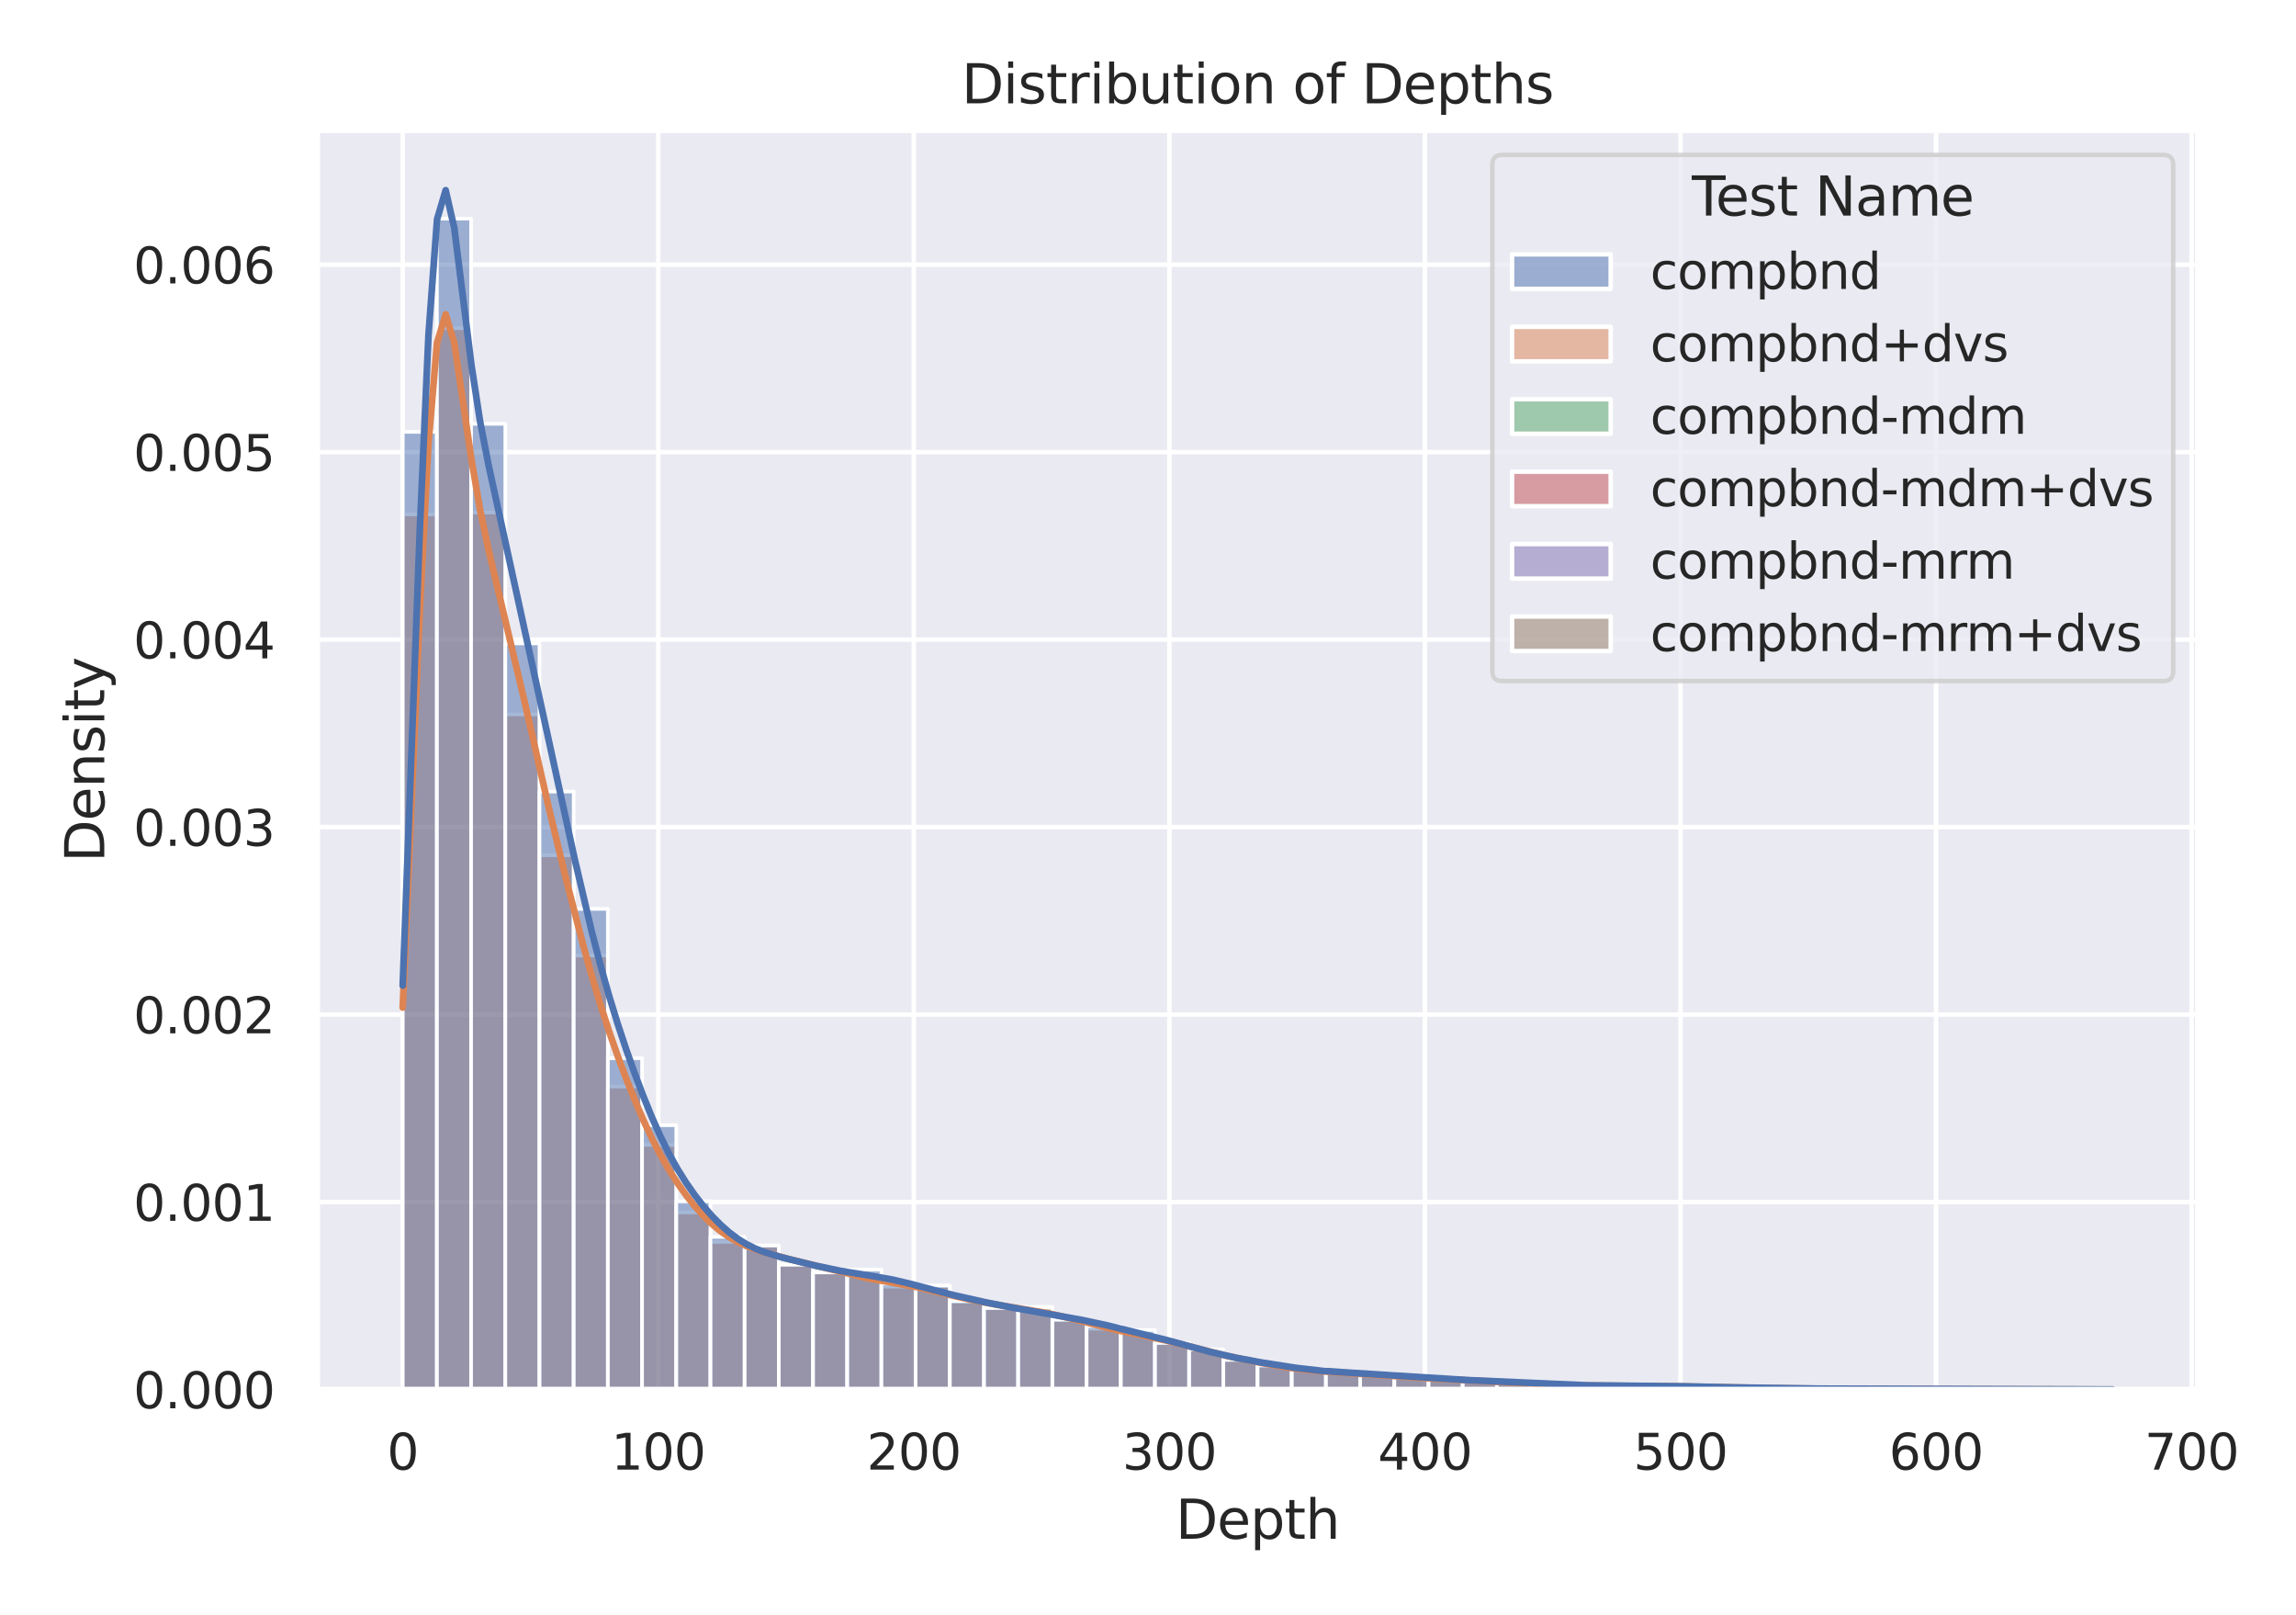 <?xml version="1.0" encoding="utf-8" standalone="no"?>
<!DOCTYPE svg PUBLIC "-//W3C//DTD SVG 1.1//EN"
  "http://www.w3.org/Graphics/SVG/1.1/DTD/svg11.dtd">
<svg xmlns:xlink="http://www.w3.org/1999/xlink" width="512.01pt" height="360pt" viewBox="0 0 512.01 360" xmlns="http://www.w3.org/2000/svg" version="1.1">
 <defs>
  <style type="text/css">*{stroke-linejoin: round; stroke-linecap: butt}</style>
 </defs>
 <g id="figure_1">
  <g id="patch_1">
   <path d="M 0 360 
L 512.01 360 
L 512.01 0 
L 0 0 
z
" style="fill: #ffffff"/>
  </g>
  <g id="axes_1">
   <g id="patch_2">
    <path d="M 70.74 309.78 
L 490.127 309.78 
L 490.127 29.04 
L 70.74 29.04 
z
" style="fill: #eaeaf2"/>
   </g>
   <g id="matplotlib.axis_1">
    <g id="xtick_1">
     <g id="line2d_1">
      <path d="M 89.803 309.78 
L 89.803 29.04 
" clip-path="url(#p37e3122d59)" style="fill: none; stroke: #ffffff; stroke-linecap: round"/>
     </g>
     <g id="text_1">
      <!-- 0 -->
      <g style="fill: #262626" transform="translate(86.304 327.638) scale(0.11 -0.11)">
       <defs>
        <path id="DejaVuSans-30" d="M 2034 4250 
Q 1547 4250 1301 3770 
Q 1056 3291 1056 2328 
Q 1056 1369 1301 889 
Q 1547 409 2034 409 
Q 2525 409 2770 889 
Q 3016 1369 3016 2328 
Q 3016 3291 2770 3770 
Q 2525 4250 2034 4250 
z
M 2034 4750 
Q 2819 4750 3233 4129 
Q 3647 3509 3647 2328 
Q 3647 1150 3233 529 
Q 2819 -91 2034 -91 
Q 1250 -91 836 529 
Q 422 1150 422 2328 
Q 422 3509 836 4129 
Q 1250 4750 2034 4750 
z
" transform="scale(0.016)"/>
       </defs>
       <use xlink:href="#DejaVuSans-30"/>
      </g>
     </g>
    </g>
    <g id="xtick_2">
     <g id="line2d_2">
      <path d="M 146.793 309.78 
L 146.793 29.04 
" clip-path="url(#p37e3122d59)" style="fill: none; stroke: #ffffff; stroke-linecap: round"/>
     </g>
     <g id="text_2">
      <!-- 100 -->
      <g style="fill: #262626" transform="translate(136.295 327.638) scale(0.11 -0.11)">
       <defs>
        <path id="DejaVuSans-31" d="M 794 531 
L 1825 531 
L 1825 4091 
L 703 3866 
L 703 4441 
L 1819 4666 
L 2450 4666 
L 2450 531 
L 3481 531 
L 3481 0 
L 794 0 
L 794 531 
z
" transform="scale(0.016)"/>
       </defs>
       <use xlink:href="#DejaVuSans-31"/>
       <use xlink:href="#DejaVuSans-30" x="63.623"/>
       <use xlink:href="#DejaVuSans-30" x="127.246"/>
      </g>
     </g>
    </g>
    <g id="xtick_3">
     <g id="line2d_3">
      <path d="M 203.782 309.78 
L 203.782 29.04 
" clip-path="url(#p37e3122d59)" style="fill: none; stroke: #ffffff; stroke-linecap: round"/>
     </g>
     <g id="text_3">
      <!-- 200 -->
      <g style="fill: #262626" transform="translate(193.284 327.638) scale(0.11 -0.11)">
       <defs>
        <path id="DejaVuSans-32" d="M 1228 531 
L 3431 531 
L 3431 0 
L 469 0 
L 469 531 
Q 828 903 1448 1529 
Q 2069 2156 2228 2338 
Q 2531 2678 2651 2914 
Q 2772 3150 2772 3378 
Q 2772 3750 2511 3984 
Q 2250 4219 1831 4219 
Q 1534 4219 1204 4116 
Q 875 4013 500 3803 
L 500 4441 
Q 881 4594 1212 4672 
Q 1544 4750 1819 4750 
Q 2544 4750 2975 4387 
Q 3406 4025 3406 3419 
Q 3406 3131 3298 2873 
Q 3191 2616 2906 2266 
Q 2828 2175 2409 1742 
Q 1991 1309 1228 531 
z
" transform="scale(0.016)"/>
       </defs>
       <use xlink:href="#DejaVuSans-32"/>
       <use xlink:href="#DejaVuSans-30" x="63.623"/>
       <use xlink:href="#DejaVuSans-30" x="127.246"/>
      </g>
     </g>
    </g>
    <g id="xtick_4">
     <g id="line2d_4">
      <path d="M 260.772 309.78 
L 260.772 29.04 
" clip-path="url(#p37e3122d59)" style="fill: none; stroke: #ffffff; stroke-linecap: round"/>
     </g>
     <g id="text_4">
      <!-- 300 -->
      <g style="fill: #262626" transform="translate(250.274 327.638) scale(0.11 -0.11)">
       <defs>
        <path id="DejaVuSans-33" d="M 2597 2516 
Q 3050 2419 3304 2112 
Q 3559 1806 3559 1356 
Q 3559 666 3084 287 
Q 2609 -91 1734 -91 
Q 1441 -91 1130 -33 
Q 819 25 488 141 
L 488 750 
Q 750 597 1062 519 
Q 1375 441 1716 441 
Q 2309 441 2620 675 
Q 2931 909 2931 1356 
Q 2931 1769 2642 2001 
Q 2353 2234 1838 2234 
L 1294 2234 
L 1294 2753 
L 1863 2753 
Q 2328 2753 2575 2939 
Q 2822 3125 2822 3475 
Q 2822 3834 2567 4026 
Q 2313 4219 1838 4219 
Q 1578 4219 1281 4162 
Q 984 4106 628 3988 
L 628 4550 
Q 988 4650 1302 4700 
Q 1616 4750 1894 4750 
Q 2613 4750 3031 4423 
Q 3450 4097 3450 3541 
Q 3450 3153 3228 2886 
Q 3006 2619 2597 2516 
z
" transform="scale(0.016)"/>
       </defs>
       <use xlink:href="#DejaVuSans-33"/>
       <use xlink:href="#DejaVuSans-30" x="63.623"/>
       <use xlink:href="#DejaVuSans-30" x="127.246"/>
      </g>
     </g>
    </g>
    <g id="xtick_5">
     <g id="line2d_5">
      <path d="M 317.762 309.78 
L 317.762 29.04 
" clip-path="url(#p37e3122d59)" style="fill: none; stroke: #ffffff; stroke-linecap: round"/>
     </g>
     <g id="text_5">
      <!-- 400 -->
      <g style="fill: #262626" transform="translate(307.264 327.638) scale(0.11 -0.11)">
       <defs>
        <path id="DejaVuSans-34" d="M 2419 4116 
L 825 1625 
L 2419 1625 
L 2419 4116 
z
M 2253 4666 
L 3047 4666 
L 3047 1625 
L 3713 1625 
L 3713 1100 
L 3047 1100 
L 3047 0 
L 2419 0 
L 2419 1100 
L 313 1100 
L 313 1709 
L 2253 4666 
z
" transform="scale(0.016)"/>
       </defs>
       <use xlink:href="#DejaVuSans-34"/>
       <use xlink:href="#DejaVuSans-30" x="63.623"/>
       <use xlink:href="#DejaVuSans-30" x="127.246"/>
      </g>
     </g>
    </g>
    <g id="xtick_6">
     <g id="line2d_6">
      <path d="M 374.751 309.78 
L 374.751 29.04 
" clip-path="url(#p37e3122d59)" style="fill: none; stroke: #ffffff; stroke-linecap: round"/>
     </g>
     <g id="text_6">
      <!-- 500 -->
      <g style="fill: #262626" transform="translate(364.253 327.638) scale(0.11 -0.11)">
       <defs>
        <path id="DejaVuSans-35" d="M 691 4666 
L 3169 4666 
L 3169 4134 
L 1269 4134 
L 1269 2991 
Q 1406 3038 1543 3061 
Q 1681 3084 1819 3084 
Q 2600 3084 3056 2656 
Q 3513 2228 3513 1497 
Q 3513 744 3044 326 
Q 2575 -91 1722 -91 
Q 1428 -91 1123 -41 
Q 819 9 494 109 
L 494 744 
Q 775 591 1075 516 
Q 1375 441 1709 441 
Q 2250 441 2565 725 
Q 2881 1009 2881 1497 
Q 2881 1984 2565 2268 
Q 2250 2553 1709 2553 
Q 1456 2553 1204 2497 
Q 953 2441 691 2322 
L 691 4666 
z
" transform="scale(0.016)"/>
       </defs>
       <use xlink:href="#DejaVuSans-35"/>
       <use xlink:href="#DejaVuSans-30" x="63.623"/>
       <use xlink:href="#DejaVuSans-30" x="127.246"/>
      </g>
     </g>
    </g>
    <g id="xtick_7">
     <g id="line2d_7">
      <path d="M 431.741 309.78 
L 431.741 29.04 
" clip-path="url(#p37e3122d59)" style="fill: none; stroke: #ffffff; stroke-linecap: round"/>
     </g>
     <g id="text_7">
      <!-- 600 -->
      <g style="fill: #262626" transform="translate(421.243 327.638) scale(0.11 -0.11)">
       <defs>
        <path id="DejaVuSans-36" d="M 2113 2584 
Q 1688 2584 1439 2293 
Q 1191 2003 1191 1497 
Q 1191 994 1439 701 
Q 1688 409 2113 409 
Q 2538 409 2786 701 
Q 3034 994 3034 1497 
Q 3034 2003 2786 2293 
Q 2538 2584 2113 2584 
z
M 3366 4563 
L 3366 3988 
Q 3128 4100 2886 4159 
Q 2644 4219 2406 4219 
Q 1781 4219 1451 3797 
Q 1122 3375 1075 2522 
Q 1259 2794 1537 2939 
Q 1816 3084 2150 3084 
Q 2853 3084 3261 2657 
Q 3669 2231 3669 1497 
Q 3669 778 3244 343 
Q 2819 -91 2113 -91 
Q 1303 -91 875 529 
Q 447 1150 447 2328 
Q 447 3434 972 4092 
Q 1497 4750 2381 4750 
Q 2619 4750 2861 4703 
Q 3103 4656 3366 4563 
z
" transform="scale(0.016)"/>
       </defs>
       <use xlink:href="#DejaVuSans-36"/>
       <use xlink:href="#DejaVuSans-30" x="63.623"/>
       <use xlink:href="#DejaVuSans-30" x="127.246"/>
      </g>
     </g>
    </g>
    <g id="xtick_8">
     <g id="line2d_8">
      <path d="M 488.731 309.78 
L 488.731 29.04 
" clip-path="url(#p37e3122d59)" style="fill: none; stroke: #ffffff; stroke-linecap: round"/>
     </g>
     <g id="text_8">
      <!-- 700 -->
      <g style="fill: #262626" transform="translate(478.233 327.638) scale(0.11 -0.11)">
       <defs>
        <path id="DejaVuSans-37" d="M 525 4666 
L 3525 4666 
L 3525 4397 
L 1831 0 
L 1172 0 
L 2766 4134 
L 525 4134 
L 525 4666 
z
" transform="scale(0.016)"/>
       </defs>
       <use xlink:href="#DejaVuSans-37"/>
       <use xlink:href="#DejaVuSans-30" x="63.623"/>
       <use xlink:href="#DejaVuSans-30" x="127.246"/>
      </g>
     </g>
    </g>
    <g id="text_9">
     <!-- Depth -->
     <g style="fill: #262626" transform="translate(262.158 343.044) scale(0.12 -0.12)">
      <defs>
       <path id="DejaVuSans-44" d="M 1259 4147 
L 1259 519 
L 2022 519 
Q 2988 519 3436 956 
Q 3884 1394 3884 2338 
Q 3884 3275 3436 3711 
Q 2988 4147 2022 4147 
L 1259 4147 
z
M 628 4666 
L 1925 4666 
Q 3281 4666 3915 4102 
Q 4550 3538 4550 2338 
Q 4550 1131 3912 565 
Q 3275 0 1925 0 
L 628 0 
L 628 4666 
z
" transform="scale(0.016)"/>
       <path id="DejaVuSans-65" d="M 3597 1894 
L 3597 1613 
L 953 1613 
Q 991 1019 1311 708 
Q 1631 397 2203 397 
Q 2534 397 2845 478 
Q 3156 559 3463 722 
L 3463 178 
Q 3153 47 2828 -22 
Q 2503 -91 2169 -91 
Q 1331 -91 842 396 
Q 353 884 353 1716 
Q 353 2575 817 3079 
Q 1281 3584 2069 3584 
Q 2775 3584 3186 3129 
Q 3597 2675 3597 1894 
z
M 3022 2063 
Q 3016 2534 2758 2815 
Q 2500 3097 2075 3097 
Q 1594 3097 1305 2825 
Q 1016 2553 972 2059 
L 3022 2063 
z
" transform="scale(0.016)"/>
       <path id="DejaVuSans-70" d="M 1159 525 
L 1159 -1331 
L 581 -1331 
L 581 3500 
L 1159 3500 
L 1159 2969 
Q 1341 3281 1617 3432 
Q 1894 3584 2278 3584 
Q 2916 3584 3314 3078 
Q 3713 2572 3713 1747 
Q 3713 922 3314 415 
Q 2916 -91 2278 -91 
Q 1894 -91 1617 61 
Q 1341 213 1159 525 
z
M 3116 1747 
Q 3116 2381 2855 2742 
Q 2594 3103 2138 3103 
Q 1681 3103 1420 2742 
Q 1159 2381 1159 1747 
Q 1159 1113 1420 752 
Q 1681 391 2138 391 
Q 2594 391 2855 752 
Q 3116 1113 3116 1747 
z
" transform="scale(0.016)"/>
       <path id="DejaVuSans-74" d="M 1172 4494 
L 1172 3500 
L 2356 3500 
L 2356 3053 
L 1172 3053 
L 1172 1153 
Q 1172 725 1289 603 
Q 1406 481 1766 481 
L 2356 481 
L 2356 0 
L 1766 0 
Q 1100 0 847 248 
Q 594 497 594 1153 
L 594 3053 
L 172 3053 
L 172 3500 
L 594 3500 
L 594 4494 
L 1172 4494 
z
" transform="scale(0.016)"/>
       <path id="DejaVuSans-68" d="M 3513 2113 
L 3513 0 
L 2938 0 
L 2938 2094 
Q 2938 2591 2744 2837 
Q 2550 3084 2163 3084 
Q 1697 3084 1428 2787 
Q 1159 2491 1159 1978 
L 1159 0 
L 581 0 
L 581 4863 
L 1159 4863 
L 1159 2956 
Q 1366 3272 1645 3428 
Q 1925 3584 2291 3584 
Q 2894 3584 3203 3211 
Q 3513 2838 3513 2113 
z
" transform="scale(0.016)"/>
      </defs>
      <use xlink:href="#DejaVuSans-44"/>
      <use xlink:href="#DejaVuSans-65" x="77.002"/>
      <use xlink:href="#DejaVuSans-70" x="138.525"/>
      <use xlink:href="#DejaVuSans-74" x="202.002"/>
      <use xlink:href="#DejaVuSans-68" x="241.211"/>
     </g>
    </g>
   </g>
   <g id="matplotlib.axis_2">
    <g id="ytick_1">
     <g id="line2d_9">
      <path d="M 70.74 309.78 
L 490.127 309.78 
" clip-path="url(#p37e3122d59)" style="fill: none; stroke: #ffffff; stroke-linecap: round"/>
     </g>
     <g id="text_10">
      <!-- 0.000 -->
      <g style="fill: #262626" transform="translate(29.749 313.959) scale(0.11 -0.11)">
       <defs>
        <path id="DejaVuSans-2e" d="M 684 794 
L 1344 794 
L 1344 0 
L 684 0 
L 684 794 
z
" transform="scale(0.016)"/>
       </defs>
       <use xlink:href="#DejaVuSans-30"/>
       <use xlink:href="#DejaVuSans-2e" x="63.623"/>
       <use xlink:href="#DejaVuSans-30" x="95.41"/>
       <use xlink:href="#DejaVuSans-30" x="159.033"/>
       <use xlink:href="#DejaVuSans-30" x="222.656"/>
      </g>
     </g>
    </g>
    <g id="ytick_2">
     <g id="line2d_10">
      <path d="M 70.74 267.984 
L 490.127 267.984 
" clip-path="url(#p37e3122d59)" style="fill: none; stroke: #ffffff; stroke-linecap: round"/>
     </g>
     <g id="text_11">
      <!-- 0.001 -->
      <g style="fill: #262626" transform="translate(29.749 272.163) scale(0.11 -0.11)">
       <use xlink:href="#DejaVuSans-30"/>
       <use xlink:href="#DejaVuSans-2e" x="63.623"/>
       <use xlink:href="#DejaVuSans-30" x="95.41"/>
       <use xlink:href="#DejaVuSans-30" x="159.033"/>
       <use xlink:href="#DejaVuSans-31" x="222.656"/>
      </g>
     </g>
    </g>
    <g id="ytick_3">
     <g id="line2d_11">
      <path d="M 70.74 226.188 
L 490.127 226.188 
" clip-path="url(#p37e3122d59)" style="fill: none; stroke: #ffffff; stroke-linecap: round"/>
     </g>
     <g id="text_12">
      <!-- 0.002 -->
      <g style="fill: #262626" transform="translate(29.749 230.367) scale(0.11 -0.11)">
       <use xlink:href="#DejaVuSans-30"/>
       <use xlink:href="#DejaVuSans-2e" x="63.623"/>
       <use xlink:href="#DejaVuSans-30" x="95.41"/>
       <use xlink:href="#DejaVuSans-30" x="159.033"/>
       <use xlink:href="#DejaVuSans-32" x="222.656"/>
      </g>
     </g>
    </g>
    <g id="ytick_4">
     <g id="line2d_12">
      <path d="M 70.74 184.392 
L 490.127 184.392 
" clip-path="url(#p37e3122d59)" style="fill: none; stroke: #ffffff; stroke-linecap: round"/>
     </g>
     <g id="text_13">
      <!-- 0.003 -->
      <g style="fill: #262626" transform="translate(29.749 188.571) scale(0.11 -0.11)">
       <use xlink:href="#DejaVuSans-30"/>
       <use xlink:href="#DejaVuSans-2e" x="63.623"/>
       <use xlink:href="#DejaVuSans-30" x="95.41"/>
       <use xlink:href="#DejaVuSans-30" x="159.033"/>
       <use xlink:href="#DejaVuSans-33" x="222.656"/>
      </g>
     </g>
    </g>
    <g id="ytick_5">
     <g id="line2d_13">
      <path d="M 70.74 142.596 
L 490.127 142.596 
" clip-path="url(#p37e3122d59)" style="fill: none; stroke: #ffffff; stroke-linecap: round"/>
     </g>
     <g id="text_14">
      <!-- 0.004 -->
      <g style="fill: #262626" transform="translate(29.749 146.775) scale(0.11 -0.11)">
       <use xlink:href="#DejaVuSans-30"/>
       <use xlink:href="#DejaVuSans-2e" x="63.623"/>
       <use xlink:href="#DejaVuSans-30" x="95.41"/>
       <use xlink:href="#DejaVuSans-30" x="159.033"/>
       <use xlink:href="#DejaVuSans-34" x="222.656"/>
      </g>
     </g>
    </g>
    <g id="ytick_6">
     <g id="line2d_14">
      <path d="M 70.74 100.799 
L 490.127 100.799 
" clip-path="url(#p37e3122d59)" style="fill: none; stroke: #ffffff; stroke-linecap: round"/>
     </g>
     <g id="text_15">
      <!-- 0.005 -->
      <g style="fill: #262626" transform="translate(29.749 104.979) scale(0.11 -0.11)">
       <use xlink:href="#DejaVuSans-30"/>
       <use xlink:href="#DejaVuSans-2e" x="63.623"/>
       <use xlink:href="#DejaVuSans-30" x="95.41"/>
       <use xlink:href="#DejaVuSans-30" x="159.033"/>
       <use xlink:href="#DejaVuSans-35" x="222.656"/>
      </g>
     </g>
    </g>
    <g id="ytick_7">
     <g id="line2d_15">
      <path d="M 70.74 59.003 
L 490.127 59.003 
" clip-path="url(#p37e3122d59)" style="fill: none; stroke: #ffffff; stroke-linecap: round"/>
     </g>
     <g id="text_16">
      <!-- 0.006 -->
      <g style="fill: #262626" transform="translate(29.749 63.182) scale(0.11 -0.11)">
       <use xlink:href="#DejaVuSans-30"/>
       <use xlink:href="#DejaVuSans-2e" x="63.623"/>
       <use xlink:href="#DejaVuSans-30" x="95.41"/>
       <use xlink:href="#DejaVuSans-30" x="159.033"/>
       <use xlink:href="#DejaVuSans-36" x="222.656"/>
      </g>
     </g>
    </g>
    <g id="text_17">
     <!-- Density -->
     <g style="fill: #262626" transform="translate(23.253 192.22) rotate(-90) scale(0.12 -0.12)">
      <defs>
       <path id="DejaVuSans-6e" d="M 3513 2113 
L 3513 0 
L 2938 0 
L 2938 2094 
Q 2938 2591 2744 2837 
Q 2550 3084 2163 3084 
Q 1697 3084 1428 2787 
Q 1159 2491 1159 1978 
L 1159 0 
L 581 0 
L 581 3500 
L 1159 3500 
L 1159 2956 
Q 1366 3272 1645 3428 
Q 1925 3584 2291 3584 
Q 2894 3584 3203 3211 
Q 3513 2838 3513 2113 
z
" transform="scale(0.016)"/>
       <path id="DejaVuSans-73" d="M 2834 3397 
L 2834 2853 
Q 2591 2978 2328 3040 
Q 2066 3103 1784 3103 
Q 1356 3103 1142 2972 
Q 928 2841 928 2578 
Q 928 2378 1081 2264 
Q 1234 2150 1697 2047 
L 1894 2003 
Q 2506 1872 2764 1633 
Q 3022 1394 3022 966 
Q 3022 478 2636 193 
Q 2250 -91 1575 -91 
Q 1294 -91 989 -36 
Q 684 19 347 128 
L 347 722 
Q 666 556 975 473 
Q 1284 391 1588 391 
Q 1994 391 2212 530 
Q 2431 669 2431 922 
Q 2431 1156 2273 1281 
Q 2116 1406 1581 1522 
L 1381 1569 
Q 847 1681 609 1914 
Q 372 2147 372 2553 
Q 372 3047 722 3315 
Q 1072 3584 1716 3584 
Q 2034 3584 2315 3537 
Q 2597 3491 2834 3397 
z
" transform="scale(0.016)"/>
       <path id="DejaVuSans-69" d="M 603 3500 
L 1178 3500 
L 1178 0 
L 603 0 
L 603 3500 
z
M 603 4863 
L 1178 4863 
L 1178 4134 
L 603 4134 
L 603 4863 
z
" transform="scale(0.016)"/>
       <path id="DejaVuSans-79" d="M 2059 -325 
Q 1816 -950 1584 -1140 
Q 1353 -1331 966 -1331 
L 506 -1331 
L 506 -850 
L 844 -850 
Q 1081 -850 1212 -737 
Q 1344 -625 1503 -206 
L 1606 56 
L 191 3500 
L 800 3500 
L 1894 763 
L 2988 3500 
L 3597 3500 
L 2059 -325 
z
" transform="scale(0.016)"/>
      </defs>
      <use xlink:href="#DejaVuSans-44"/>
      <use xlink:href="#DejaVuSans-65" x="77.002"/>
      <use xlink:href="#DejaVuSans-6e" x="138.525"/>
      <use xlink:href="#DejaVuSans-73" x="201.904"/>
      <use xlink:href="#DejaVuSans-69" x="254.004"/>
      <use xlink:href="#DejaVuSans-74" x="281.787"/>
      <use xlink:href="#DejaVuSans-79" x="320.996"/>
     </g>
    </g>
   </g>
   <g id="patch_3">
    <path d="M 89.803 309.78 
L 97.428 309.78 
L 97.428 114.688 
L 89.803 114.688 
z
" clip-path="url(#p37e3122d59)" style="fill: #dd8452; fill-opacity: 0.5; stroke: #ffffff; stroke-width: 0.804; stroke-linejoin: miter"/>
   </g>
   <g id="patch_4">
    <path d="M 97.428 309.78 
L 105.053 309.78 
L 105.053 73.165 
L 97.428 73.165 
z
" clip-path="url(#p37e3122d59)" style="fill: #dd8452; fill-opacity: 0.5; stroke: #ffffff; stroke-width: 0.804; stroke-linejoin: miter"/>
   </g>
   <g id="patch_5">
    <path d="M 105.053 309.78 
L 112.679 309.78 
L 112.679 114.247 
L 105.053 114.247 
z
" clip-path="url(#p37e3122d59)" style="fill: #dd8452; fill-opacity: 0.5; stroke: #ffffff; stroke-width: 0.804; stroke-linejoin: miter"/>
   </g>
   <g id="patch_6">
    <path d="M 112.679 309.78 
L 120.304 309.78 
L 120.304 159.261 
L 112.679 159.261 
z
" clip-path="url(#p37e3122d59)" style="fill: #dd8452; fill-opacity: 0.5; stroke: #ffffff; stroke-width: 0.804; stroke-linejoin: miter"/>
   </g>
   <g id="patch_7">
    <path d="M 120.304 309.78 
L 127.929 309.78 
L 127.929 190.661 
L 120.304 190.661 
z
" clip-path="url(#p37e3122d59)" style="fill: #dd8452; fill-opacity: 0.5; stroke: #ffffff; stroke-width: 0.804; stroke-linejoin: miter"/>
   </g>
   <g id="patch_8">
    <path d="M 127.929 309.78 
L 135.554 309.78 
L 135.554 213.035 
L 127.929 213.035 
z
" clip-path="url(#p37e3122d59)" style="fill: #dd8452; fill-opacity: 0.5; stroke: #ffffff; stroke-width: 0.804; stroke-linejoin: miter"/>
   </g>
   <g id="patch_9">
    <path d="M 135.554 309.78 
L 143.18 309.78 
L 143.18 242.239 
L 135.554 242.239 
z
" clip-path="url(#p37e3122d59)" style="fill: #dd8452; fill-opacity: 0.5; stroke: #ffffff; stroke-width: 0.804; stroke-linejoin: miter"/>
   </g>
   <g id="patch_10">
    <path d="M 143.18 309.78 
L 150.805 309.78 
L 150.805 255.228 
L 143.18 255.228 
z
" clip-path="url(#p37e3122d59)" style="fill: #dd8452; fill-opacity: 0.5; stroke: #ffffff; stroke-width: 0.804; stroke-linejoin: miter"/>
   </g>
   <g id="patch_11">
    <path d="M 150.805 309.78 
L 158.43 309.78 
L 158.43 270.291 
L 150.805 270.291 
z
" clip-path="url(#p37e3122d59)" style="fill: #dd8452; fill-opacity: 0.5; stroke: #ffffff; stroke-width: 0.804; stroke-linejoin: miter"/>
   </g>
   <g id="patch_12">
    <path d="M 158.43 309.78 
L 166.055 309.78 
L 166.055 276.869 
L 158.43 276.869 
z
" clip-path="url(#p37e3122d59)" style="fill: #dd8452; fill-opacity: 0.5; stroke: #ffffff; stroke-width: 0.804; stroke-linejoin: miter"/>
   </g>
   <g id="patch_13">
    <path d="M 166.055 309.78 
L 173.68 309.78 
L 173.68 277.665 
L 166.055 277.665 
z
" clip-path="url(#p37e3122d59)" style="fill: #dd8452; fill-opacity: 0.5; stroke: #ffffff; stroke-width: 0.804; stroke-linejoin: miter"/>
   </g>
   <g id="patch_14">
    <path d="M 173.68 309.78 
L 181.306 309.78 
L 181.306 281.935 
L 173.68 281.935 
z
" clip-path="url(#p37e3122d59)" style="fill: #dd8452; fill-opacity: 0.5; stroke: #ffffff; stroke-width: 0.804; stroke-linejoin: miter"/>
   </g>
   <g id="patch_15">
    <path d="M 181.306 309.78 
L 188.931 309.78 
L 188.931 283.676 
L 181.306 283.676 
z
" clip-path="url(#p37e3122d59)" style="fill: #dd8452; fill-opacity: 0.5; stroke: #ffffff; stroke-width: 0.804; stroke-linejoin: miter"/>
   </g>
   <g id="patch_16">
    <path d="M 188.931 309.78 
L 196.556 309.78 
L 196.556 283.689 
L 188.931 283.689 
z
" clip-path="url(#p37e3122d59)" style="fill: #dd8452; fill-opacity: 0.5; stroke: #ffffff; stroke-width: 0.804; stroke-linejoin: miter"/>
   </g>
   <g id="patch_17">
    <path d="M 196.556 309.78 
L 204.181 309.78 
L 204.181 286.848 
L 196.556 286.848 
z
" clip-path="url(#p37e3122d59)" style="fill: #dd8452; fill-opacity: 0.5; stroke: #ffffff; stroke-width: 0.804; stroke-linejoin: miter"/>
   </g>
   <g id="patch_18">
    <path d="M 204.181 309.78 
L 211.807 309.78 
L 211.807 286.726 
L 204.181 286.726 
z
" clip-path="url(#p37e3122d59)" style="fill: #dd8452; fill-opacity: 0.5; stroke: #ffffff; stroke-width: 0.804; stroke-linejoin: miter"/>
   </g>
   <g id="patch_19">
    <path d="M 211.807 309.78 
L 219.432 309.78 
L 219.432 290.222 
L 211.807 290.222 
z
" clip-path="url(#p37e3122d59)" style="fill: #dd8452; fill-opacity: 0.5; stroke: #ffffff; stroke-width: 0.804; stroke-linejoin: miter"/>
   </g>
   <g id="patch_20">
    <path d="M 219.432 309.78 
L 227.057 309.78 
L 227.057 291.612 
L 219.432 291.612 
z
" clip-path="url(#p37e3122d59)" style="fill: #dd8452; fill-opacity: 0.5; stroke: #ffffff; stroke-width: 0.804; stroke-linejoin: miter"/>
   </g>
   <g id="patch_21">
    <path d="M 227.057 309.78 
L 234.682 309.78 
L 234.682 291.351 
L 227.057 291.351 
z
" clip-path="url(#p37e3122d59)" style="fill: #dd8452; fill-opacity: 0.5; stroke: #ffffff; stroke-width: 0.804; stroke-linejoin: miter"/>
   </g>
   <g id="patch_22">
    <path d="M 234.682 309.78 
L 242.307 309.78 
L 242.307 294.267 
L 234.682 294.267 
z
" clip-path="url(#p37e3122d59)" style="fill: #dd8452; fill-opacity: 0.5; stroke: #ffffff; stroke-width: 0.804; stroke-linejoin: miter"/>
   </g>
   <g id="patch_23">
    <path d="M 242.307 309.78 
L 249.933 309.78 
L 249.933 296.229 
L 242.307 296.229 
z
" clip-path="url(#p37e3122d59)" style="fill: #dd8452; fill-opacity: 0.5; stroke: #ffffff; stroke-width: 0.804; stroke-linejoin: miter"/>
   </g>
   <g id="patch_24">
    <path d="M 249.933 309.78 
L 257.558 309.78 
L 257.558 296.948 
L 249.933 296.948 
z
" clip-path="url(#p37e3122d59)" style="fill: #dd8452; fill-opacity: 0.5; stroke: #ffffff; stroke-width: 0.804; stroke-linejoin: miter"/>
   </g>
   <g id="patch_25">
    <path d="M 257.558 309.78 
L 265.183 309.78 
L 265.183 299.441 
L 257.558 299.441 
z
" clip-path="url(#p37e3122d59)" style="fill: #dd8452; fill-opacity: 0.5; stroke: #ffffff; stroke-width: 0.804; stroke-linejoin: miter"/>
   </g>
   <g id="patch_26">
    <path d="M 265.183 309.78 
L 272.808 309.78 
L 272.808 300.845 
L 265.183 300.845 
z
" clip-path="url(#p37e3122d59)" style="fill: #dd8452; fill-opacity: 0.5; stroke: #ffffff; stroke-width: 0.804; stroke-linejoin: miter"/>
   </g>
   <g id="patch_27">
    <path d="M 272.808 309.78 
L 280.434 309.78 
L 280.434 303.157 
L 272.808 303.157 
z
" clip-path="url(#p37e3122d59)" style="fill: #dd8452; fill-opacity: 0.5; stroke: #ffffff; stroke-width: 0.804; stroke-linejoin: miter"/>
   </g>
   <g id="patch_28">
    <path d="M 280.434 309.78 
L 288.059 309.78 
L 288.059 304.57 
L 280.434 304.57 
z
" clip-path="url(#p37e3122d59)" style="fill: #dd8452; fill-opacity: 0.5; stroke: #ffffff; stroke-width: 0.804; stroke-linejoin: miter"/>
   </g>
   <g id="patch_29">
    <path d="M 288.059 309.78 
L 295.684 309.78 
L 295.684 305.335 
L 288.059 305.335 
z
" clip-path="url(#p37e3122d59)" style="fill: #dd8452; fill-opacity: 0.5; stroke: #ffffff; stroke-width: 0.804; stroke-linejoin: miter"/>
   </g>
   <g id="patch_30">
    <path d="M 295.684 309.78 
L 303.309 309.78 
L 303.309 306.136 
L 295.684 306.136 
z
" clip-path="url(#p37e3122d59)" style="fill: #dd8452; fill-opacity: 0.5; stroke: #ffffff; stroke-width: 0.804; stroke-linejoin: miter"/>
   </g>
   <g id="patch_31">
    <path d="M 303.309 309.78 
L 310.934 309.78 
L 310.934 306.5 
L 303.309 306.5 
z
" clip-path="url(#p37e3122d59)" style="fill: #dd8452; fill-opacity: 0.5; stroke: #ffffff; stroke-width: 0.804; stroke-linejoin: miter"/>
   </g>
   <g id="patch_32">
    <path d="M 310.934 309.78 
L 318.56 309.78 
L 318.56 307.179 
L 310.934 307.179 
z
" clip-path="url(#p37e3122d59)" style="fill: #dd8452; fill-opacity: 0.5; stroke: #ffffff; stroke-width: 0.804; stroke-linejoin: miter"/>
   </g>
   <g id="patch_33">
    <path d="M 318.56 309.78 
L 326.185 309.78 
L 326.185 307.526 
L 318.56 307.526 
z
" clip-path="url(#p37e3122d59)" style="fill: #dd8452; fill-opacity: 0.5; stroke: #ffffff; stroke-width: 0.804; stroke-linejoin: miter"/>
   </g>
   <g id="patch_34">
    <path d="M 326.185 309.78 
L 333.81 309.78 
L 333.81 307.737 
L 326.185 307.737 
z
" clip-path="url(#p37e3122d59)" style="fill: #dd8452; fill-opacity: 0.5; stroke: #ffffff; stroke-width: 0.804; stroke-linejoin: miter"/>
   </g>
   <g id="patch_35">
    <path d="M 333.81 309.78 
L 341.435 309.78 
L 341.435 308.165 
L 333.81 308.165 
z
" clip-path="url(#p37e3122d59)" style="fill: #dd8452; fill-opacity: 0.5; stroke: #ffffff; stroke-width: 0.804; stroke-linejoin: miter"/>
   </g>
   <g id="patch_36">
    <path d="M 341.435 309.78 
L 349.061 309.78 
L 349.061 308.732 
L 341.435 308.732 
z
" clip-path="url(#p37e3122d59)" style="fill: #dd8452; fill-opacity: 0.5; stroke: #ffffff; stroke-width: 0.804; stroke-linejoin: miter"/>
   </g>
   <g id="patch_37">
    <path d="M 349.061 309.78 
L 356.686 309.78 
L 356.686 308.871 
L 349.061 308.871 
z
" clip-path="url(#p37e3122d59)" style="fill: #dd8452; fill-opacity: 0.5; stroke: #ffffff; stroke-width: 0.804; stroke-linejoin: miter"/>
   </g>
   <g id="patch_38">
    <path d="M 356.686 309.78 
L 364.311 309.78 
L 364.311 308.961 
L 356.686 308.961 
z
" clip-path="url(#p37e3122d59)" style="fill: #dd8452; fill-opacity: 0.5; stroke: #ffffff; stroke-width: 0.804; stroke-linejoin: miter"/>
   </g>
   <g id="patch_39">
    <path d="M 364.311 309.78 
L 371.936 309.78 
L 371.936 308.943 
L 364.311 308.943 
z
" clip-path="url(#p37e3122d59)" style="fill: #dd8452; fill-opacity: 0.5; stroke: #ffffff; stroke-width: 0.804; stroke-linejoin: miter"/>
   </g>
   <g id="patch_40">
    <path d="M 371.936 309.78 
L 379.561 309.78 
L 379.561 309.119 
L 371.936 309.119 
z
" clip-path="url(#p37e3122d59)" style="fill: #dd8452; fill-opacity: 0.5; stroke: #ffffff; stroke-width: 0.804; stroke-linejoin: miter"/>
   </g>
   <g id="patch_41">
    <path d="M 379.561 309.78 
L 387.187 309.78 
L 387.187 309.267 
L 379.561 309.267 
z
" clip-path="url(#p37e3122d59)" style="fill: #dd8452; fill-opacity: 0.5; stroke: #ffffff; stroke-width: 0.804; stroke-linejoin: miter"/>
   </g>
   <g id="patch_42">
    <path d="M 387.187 309.78 
L 394.812 309.78 
L 394.812 309.38 
L 387.187 309.38 
z
" clip-path="url(#p37e3122d59)" style="fill: #dd8452; fill-opacity: 0.5; stroke: #ffffff; stroke-width: 0.804; stroke-linejoin: miter"/>
   </g>
   <g id="patch_43">
    <path d="M 394.812 309.78 
L 402.437 309.78 
L 402.437 309.56 
L 394.812 309.56 
z
" clip-path="url(#p37e3122d59)" style="fill: #dd8452; fill-opacity: 0.5; stroke: #ffffff; stroke-width: 0.804; stroke-linejoin: miter"/>
   </g>
   <g id="patch_44">
    <path d="M 402.437 309.78 
L 410.062 309.78 
L 410.062 309.654 
L 402.437 309.654 
z
" clip-path="url(#p37e3122d59)" style="fill: #dd8452; fill-opacity: 0.5; stroke: #ffffff; stroke-width: 0.804; stroke-linejoin: miter"/>
   </g>
   <g id="patch_45">
    <path d="M 410.062 309.78 
L 417.688 309.78 
L 417.688 309.654 
L 410.062 309.654 
z
" clip-path="url(#p37e3122d59)" style="fill: #dd8452; fill-opacity: 0.5; stroke: #ffffff; stroke-width: 0.804; stroke-linejoin: miter"/>
   </g>
   <g id="patch_46">
    <path d="M 417.688 309.78 
L 425.313 309.78 
L 425.313 309.677 
L 417.688 309.677 
z
" clip-path="url(#p37e3122d59)" style="fill: #dd8452; fill-opacity: 0.5; stroke: #ffffff; stroke-width: 0.804; stroke-linejoin: miter"/>
   </g>
   <g id="patch_47">
    <path d="M 425.313 309.78 
L 432.938 309.78 
L 432.938 309.762 
L 425.313 309.762 
z
" clip-path="url(#p37e3122d59)" style="fill: #dd8452; fill-opacity: 0.5; stroke: #ffffff; stroke-width: 0.804; stroke-linejoin: miter"/>
   </g>
   <g id="patch_48">
    <path d="M 432.938 309.78 
L 440.563 309.78 
L 440.563 309.78 
L 432.938 309.78 
z
" clip-path="url(#p37e3122d59)" style="fill: #dd8452; fill-opacity: 0.5; stroke: #ffffff; stroke-width: 0.804; stroke-linejoin: miter"/>
   </g>
   <g id="patch_49">
    <path d="M 440.563 309.78 
L 448.188 309.78 
L 448.188 309.78 
L 440.563 309.78 
z
" clip-path="url(#p37e3122d59)" style="fill: #dd8452; fill-opacity: 0.5; stroke: #ffffff; stroke-width: 0.804; stroke-linejoin: miter"/>
   </g>
   <g id="patch_50">
    <path d="M 448.188 309.78 
L 455.814 309.78 
L 455.814 309.78 
L 448.188 309.78 
z
" clip-path="url(#p37e3122d59)" style="fill: #dd8452; fill-opacity: 0.5; stroke: #ffffff; stroke-width: 0.804; stroke-linejoin: miter"/>
   </g>
   <g id="patch_51">
    <path d="M 455.814 309.78 
L 463.439 309.78 
L 463.439 309.78 
L 455.814 309.78 
z
" clip-path="url(#p37e3122d59)" style="fill: #dd8452; fill-opacity: 0.5; stroke: #ffffff; stroke-width: 0.804; stroke-linejoin: miter"/>
   </g>
   <g id="patch_52">
    <path d="M 463.439 309.78 
L 471.064 309.78 
L 471.064 309.776 
L 463.439 309.776 
z
" clip-path="url(#p37e3122d59)" style="fill: #dd8452; fill-opacity: 0.5; stroke: #ffffff; stroke-width: 0.804; stroke-linejoin: miter"/>
   </g>
   <g id="patch_53">
    <path d="M 89.803 309.78 
L 97.428 309.78 
L 97.428 96.273 
L 89.803 96.273 
z
" clip-path="url(#p37e3122d59)" style="fill: #4c72b0; fill-opacity: 0.5; stroke: #ffffff; stroke-width: 0.804; stroke-linejoin: miter"/>
   </g>
   <g id="patch_54">
    <path d="M 97.428 309.78 
L 105.053 309.78 
L 105.053 48.74 
L 97.428 48.74 
z
" clip-path="url(#p37e3122d59)" style="fill: #4c72b0; fill-opacity: 0.5; stroke: #ffffff; stroke-width: 0.804; stroke-linejoin: miter"/>
   </g>
   <g id="patch_55">
    <path d="M 105.053 309.78 
L 112.679 309.78 
L 112.679 94.487 
L 105.053 94.487 
z
" clip-path="url(#p37e3122d59)" style="fill: #4c72b0; fill-opacity: 0.5; stroke: #ffffff; stroke-width: 0.804; stroke-linejoin: miter"/>
   </g>
   <g id="patch_56">
    <path d="M 112.679 309.78 
L 120.304 309.78 
L 120.304 143.438 
L 112.679 143.438 
z
" clip-path="url(#p37e3122d59)" style="fill: #4c72b0; fill-opacity: 0.5; stroke: #ffffff; stroke-width: 0.804; stroke-linejoin: miter"/>
   </g>
   <g id="patch_57">
    <path d="M 120.304 309.78 
L 127.929 309.78 
L 127.929 176.461 
L 120.304 176.461 
z
" clip-path="url(#p37e3122d59)" style="fill: #4c72b0; fill-opacity: 0.5; stroke: #ffffff; stroke-width: 0.804; stroke-linejoin: miter"/>
   </g>
   <g id="patch_58">
    <path d="M 127.929 309.78 
L 135.554 309.78 
L 135.554 202.624 
L 127.929 202.624 
z
" clip-path="url(#p37e3122d59)" style="fill: #4c72b0; fill-opacity: 0.5; stroke: #ffffff; stroke-width: 0.804; stroke-linejoin: miter"/>
   </g>
   <g id="patch_59">
    <path d="M 135.554 309.78 
L 143.18 309.78 
L 143.18 235.918 
L 135.554 235.918 
z
" clip-path="url(#p37e3122d59)" style="fill: #4c72b0; fill-opacity: 0.5; stroke: #ffffff; stroke-width: 0.804; stroke-linejoin: miter"/>
   </g>
   <g id="patch_60">
    <path d="M 143.18 309.78 
L 150.805 309.78 
L 150.805 250.855 
L 143.18 250.855 
z
" clip-path="url(#p37e3122d59)" style="fill: #4c72b0; fill-opacity: 0.5; stroke: #ffffff; stroke-width: 0.804; stroke-linejoin: miter"/>
   </g>
   <g id="patch_61">
    <path d="M 150.805 309.78 
L 158.43 309.78 
L 158.43 267.812 
L 150.805 267.812 
z
" clip-path="url(#p37e3122d59)" style="fill: #4c72b0; fill-opacity: 0.5; stroke: #ffffff; stroke-width: 0.804; stroke-linejoin: miter"/>
   </g>
   <g id="patch_62">
    <path d="M 158.43 309.78 
L 166.055 309.78 
L 166.055 275.757 
L 158.43 275.757 
z
" clip-path="url(#p37e3122d59)" style="fill: #4c72b0; fill-opacity: 0.5; stroke: #ffffff; stroke-width: 0.804; stroke-linejoin: miter"/>
   </g>
   <g id="patch_63">
    <path d="M 166.055 309.78 
L 173.68 309.78 
L 173.68 277.674 
L 166.055 277.674 
z
" clip-path="url(#p37e3122d59)" style="fill: #4c72b0; fill-opacity: 0.5; stroke: #ffffff; stroke-width: 0.804; stroke-linejoin: miter"/>
   </g>
   <g id="patch_64">
    <path d="M 173.68 309.78 
L 181.306 309.78 
L 181.306 281.953 
L 173.68 281.953 
z
" clip-path="url(#p37e3122d59)" style="fill: #4c72b0; fill-opacity: 0.5; stroke: #ffffff; stroke-width: 0.804; stroke-linejoin: miter"/>
   </g>
   <g id="patch_65">
    <path d="M 181.306 309.78 
L 188.931 309.78 
L 188.931 283.676 
L 181.306 283.676 
z
" clip-path="url(#p37e3122d59)" style="fill: #4c72b0; fill-opacity: 0.5; stroke: #ffffff; stroke-width: 0.804; stroke-linejoin: miter"/>
   </g>
   <g id="patch_66">
    <path d="M 188.931 309.78 
L 196.556 309.78 
L 196.556 283.024 
L 188.931 283.024 
z
" clip-path="url(#p37e3122d59)" style="fill: #4c72b0; fill-opacity: 0.5; stroke: #ffffff; stroke-width: 0.804; stroke-linejoin: miter"/>
   </g>
   <g id="patch_67">
    <path d="M 196.556 309.78 
L 204.181 309.78 
L 204.181 286.155 
L 196.556 286.155 
z
" clip-path="url(#p37e3122d59)" style="fill: #4c72b0; fill-opacity: 0.5; stroke: #ffffff; stroke-width: 0.804; stroke-linejoin: miter"/>
   </g>
   <g id="patch_68">
    <path d="M 204.181 309.78 
L 211.807 309.78 
L 211.807 286.587 
L 204.181 286.587 
z
" clip-path="url(#p37e3122d59)" style="fill: #4c72b0; fill-opacity: 0.5; stroke: #ffffff; stroke-width: 0.804; stroke-linejoin: miter"/>
   </g>
   <g id="patch_69">
    <path d="M 211.807 309.78 
L 219.432 309.78 
L 219.432 290.047 
L 211.807 290.047 
z
" clip-path="url(#p37e3122d59)" style="fill: #4c72b0; fill-opacity: 0.5; stroke: #ffffff; stroke-width: 0.804; stroke-linejoin: miter"/>
   </g>
   <g id="patch_70">
    <path d="M 219.432 309.78 
L 227.057 309.78 
L 227.057 291.59 
L 219.432 291.59 
z
" clip-path="url(#p37e3122d59)" style="fill: #4c72b0; fill-opacity: 0.5; stroke: #ffffff; stroke-width: 0.804; stroke-linejoin: miter"/>
   </g>
   <g id="patch_71">
    <path d="M 227.057 309.78 
L 234.682 309.78 
L 234.682 291.549 
L 227.057 291.549 
z
" clip-path="url(#p37e3122d59)" style="fill: #4c72b0; fill-opacity: 0.5; stroke: #ffffff; stroke-width: 0.804; stroke-linejoin: miter"/>
   </g>
   <g id="patch_72">
    <path d="M 234.682 309.78 
L 242.307 309.78 
L 242.307 294.204 
L 234.682 294.204 
z
" clip-path="url(#p37e3122d59)" style="fill: #4c72b0; fill-opacity: 0.5; stroke: #ffffff; stroke-width: 0.804; stroke-linejoin: miter"/>
   </g>
   <g id="patch_73">
    <path d="M 242.307 309.78 
L 249.933 309.78 
L 249.933 295.63 
L 242.307 295.63 
z
" clip-path="url(#p37e3122d59)" style="fill: #4c72b0; fill-opacity: 0.5; stroke: #ffffff; stroke-width: 0.804; stroke-linejoin: miter"/>
   </g>
   <g id="patch_74">
    <path d="M 249.933 309.78 
L 257.558 309.78 
L 257.558 296.503 
L 249.933 296.503 
z
" clip-path="url(#p37e3122d59)" style="fill: #4c72b0; fill-opacity: 0.5; stroke: #ffffff; stroke-width: 0.804; stroke-linejoin: miter"/>
   </g>
   <g id="patch_75">
    <path d="M 257.558 309.78 
L 265.183 309.78 
L 265.183 299.378 
L 257.558 299.378 
z
" clip-path="url(#p37e3122d59)" style="fill: #4c72b0; fill-opacity: 0.5; stroke: #ffffff; stroke-width: 0.804; stroke-linejoin: miter"/>
   </g>
   <g id="patch_76">
    <path d="M 265.183 309.78 
L 272.808 309.78 
L 272.808 300.813 
L 265.183 300.813 
z
" clip-path="url(#p37e3122d59)" style="fill: #4c72b0; fill-opacity: 0.5; stroke: #ffffff; stroke-width: 0.804; stroke-linejoin: miter"/>
   </g>
   <g id="patch_77">
    <path d="M 272.808 309.78 
L 280.434 309.78 
L 280.434 303.157 
L 272.808 303.157 
z
" clip-path="url(#p37e3122d59)" style="fill: #4c72b0; fill-opacity: 0.5; stroke: #ffffff; stroke-width: 0.804; stroke-linejoin: miter"/>
   </g>
   <g id="patch_78">
    <path d="M 280.434 309.78 
L 288.059 309.78 
L 288.059 304.368 
L 280.434 304.368 
z
" clip-path="url(#p37e3122d59)" style="fill: #4c72b0; fill-opacity: 0.5; stroke: #ffffff; stroke-width: 0.804; stroke-linejoin: miter"/>
   </g>
   <g id="patch_79">
    <path d="M 288.059 309.78 
L 295.684 309.78 
L 295.684 305.159 
L 288.059 305.159 
z
" clip-path="url(#p37e3122d59)" style="fill: #4c72b0; fill-opacity: 0.5; stroke: #ffffff; stroke-width: 0.804; stroke-linejoin: miter"/>
   </g>
   <g id="patch_80">
    <path d="M 295.684 309.78 
L 303.309 309.78 
L 303.309 306.055 
L 295.684 306.055 
z
" clip-path="url(#p37e3122d59)" style="fill: #4c72b0; fill-opacity: 0.5; stroke: #ffffff; stroke-width: 0.804; stroke-linejoin: miter"/>
   </g>
   <g id="patch_81">
    <path d="M 303.309 309.78 
L 310.934 309.78 
L 310.934 306.221 
L 303.309 306.221 
z
" clip-path="url(#p37e3122d59)" style="fill: #4c72b0; fill-opacity: 0.5; stroke: #ffffff; stroke-width: 0.804; stroke-linejoin: miter"/>
   </g>
   <g id="patch_82">
    <path d="M 310.934 309.78 
L 318.56 309.78 
L 318.56 306.991 
L 310.934 306.991 
z
" clip-path="url(#p37e3122d59)" style="fill: #4c72b0; fill-opacity: 0.5; stroke: #ffffff; stroke-width: 0.804; stroke-linejoin: miter"/>
   </g>
   <g id="patch_83">
    <path d="M 318.56 309.78 
L 326.185 309.78 
L 326.185 307.481 
L 318.56 307.481 
z
" clip-path="url(#p37e3122d59)" style="fill: #4c72b0; fill-opacity: 0.5; stroke: #ffffff; stroke-width: 0.804; stroke-linejoin: miter"/>
   </g>
   <g id="patch_84">
    <path d="M 326.185 309.78 
L 333.81 309.78 
L 333.81 307.728 
L 326.185 307.728 
z
" clip-path="url(#p37e3122d59)" style="fill: #4c72b0; fill-opacity: 0.5; stroke: #ffffff; stroke-width: 0.804; stroke-linejoin: miter"/>
   </g>
   <g id="patch_85">
    <path d="M 333.81 309.78 
L 341.435 309.78 
L 341.435 308.106 
L 333.81 308.106 
z
" clip-path="url(#p37e3122d59)" style="fill: #4c72b0; fill-opacity: 0.5; stroke: #ffffff; stroke-width: 0.804; stroke-linejoin: miter"/>
   </g>
   <g id="patch_86">
    <path d="M 341.435 309.78 
L 349.061 309.78 
L 349.061 308.673 
L 341.435 308.673 
z
" clip-path="url(#p37e3122d59)" style="fill: #4c72b0; fill-opacity: 0.5; stroke: #ffffff; stroke-width: 0.804; stroke-linejoin: miter"/>
   </g>
   <g id="patch_87">
    <path d="M 349.061 309.78 
L 356.686 309.78 
L 356.686 308.808 
L 349.061 308.808 
z
" clip-path="url(#p37e3122d59)" style="fill: #4c72b0; fill-opacity: 0.5; stroke: #ffffff; stroke-width: 0.804; stroke-linejoin: miter"/>
   </g>
   <g id="patch_88">
    <path d="M 356.686 309.78 
L 364.311 309.78 
L 364.311 308.903 
L 356.686 308.903 
z
" clip-path="url(#p37e3122d59)" style="fill: #4c72b0; fill-opacity: 0.5; stroke: #ffffff; stroke-width: 0.804; stroke-linejoin: miter"/>
   </g>
   <g id="patch_89">
    <path d="M 364.311 309.78 
L 371.936 309.78 
L 371.936 308.88 
L 364.311 308.88 
z
" clip-path="url(#p37e3122d59)" style="fill: #4c72b0; fill-opacity: 0.5; stroke: #ffffff; stroke-width: 0.804; stroke-linejoin: miter"/>
   </g>
   <g id="patch_90">
    <path d="M 371.936 309.78 
L 379.561 309.78 
L 379.561 309.101 
L 371.936 309.101 
z
" clip-path="url(#p37e3122d59)" style="fill: #4c72b0; fill-opacity: 0.5; stroke: #ffffff; stroke-width: 0.804; stroke-linejoin: miter"/>
   </g>
   <g id="patch_91">
    <path d="M 379.561 309.78 
L 387.187 309.78 
L 387.187 309.267 
L 379.561 309.267 
z
" clip-path="url(#p37e3122d59)" style="fill: #4c72b0; fill-opacity: 0.5; stroke: #ffffff; stroke-width: 0.804; stroke-linejoin: miter"/>
   </g>
   <g id="patch_92">
    <path d="M 387.187 309.78 
L 394.812 309.78 
L 394.812 309.38 
L 387.187 309.38 
z
" clip-path="url(#p37e3122d59)" style="fill: #4c72b0; fill-opacity: 0.5; stroke: #ffffff; stroke-width: 0.804; stroke-linejoin: miter"/>
   </g>
   <g id="patch_93">
    <path d="M 394.812 309.78 
L 402.437 309.78 
L 402.437 309.533 
L 394.812 309.533 
z
" clip-path="url(#p37e3122d59)" style="fill: #4c72b0; fill-opacity: 0.5; stroke: #ffffff; stroke-width: 0.804; stroke-linejoin: miter"/>
   </g>
   <g id="patch_94">
    <path d="M 402.437 309.78 
L 410.062 309.78 
L 410.062 309.596 
L 402.437 309.596 
z
" clip-path="url(#p37e3122d59)" style="fill: #4c72b0; fill-opacity: 0.5; stroke: #ffffff; stroke-width: 0.804; stroke-linejoin: miter"/>
   </g>
   <g id="patch_95">
    <path d="M 410.062 309.78 
L 417.688 309.78 
L 417.688 309.591 
L 410.062 309.591 
z
" clip-path="url(#p37e3122d59)" style="fill: #4c72b0; fill-opacity: 0.5; stroke: #ffffff; stroke-width: 0.804; stroke-linejoin: miter"/>
   </g>
   <g id="patch_96">
    <path d="M 417.688 309.78 
L 425.313 309.78 
L 425.313 309.618 
L 417.688 309.618 
z
" clip-path="url(#p37e3122d59)" style="fill: #4c72b0; fill-opacity: 0.5; stroke: #ffffff; stroke-width: 0.804; stroke-linejoin: miter"/>
   </g>
   <g id="patch_97">
    <path d="M 425.313 309.78 
L 432.938 309.78 
L 432.938 309.699 
L 425.313 309.699 
z
" clip-path="url(#p37e3122d59)" style="fill: #4c72b0; fill-opacity: 0.5; stroke: #ffffff; stroke-width: 0.804; stroke-linejoin: miter"/>
   </g>
   <g id="patch_98">
    <path d="M 432.938 309.78 
L 440.563 309.78 
L 440.563 309.731 
L 432.938 309.731 
z
" clip-path="url(#p37e3122d59)" style="fill: #4c72b0; fill-opacity: 0.5; stroke: #ffffff; stroke-width: 0.804; stroke-linejoin: miter"/>
   </g>
   <g id="patch_99">
    <path d="M 440.563 309.78 
L 448.188 309.78 
L 448.188 309.78 
L 440.563 309.78 
z
" clip-path="url(#p37e3122d59)" style="fill: #4c72b0; fill-opacity: 0.5; stroke: #ffffff; stroke-width: 0.804; stroke-linejoin: miter"/>
   </g>
   <g id="patch_100">
    <path d="M 448.188 309.78 
L 455.814 309.78 
L 455.814 309.78 
L 448.188 309.78 
z
" clip-path="url(#p37e3122d59)" style="fill: #4c72b0; fill-opacity: 0.5; stroke: #ffffff; stroke-width: 0.804; stroke-linejoin: miter"/>
   </g>
   <g id="patch_101">
    <path d="M 455.814 309.78 
L 463.439 309.78 
L 463.439 309.78 
L 455.814 309.78 
z
" clip-path="url(#p37e3122d59)" style="fill: #4c72b0; fill-opacity: 0.5; stroke: #ffffff; stroke-width: 0.804; stroke-linejoin: miter"/>
   </g>
   <g id="patch_102">
    <path d="M 463.439 309.78 
L 471.064 309.78 
L 471.064 309.776 
L 463.439 309.776 
z
" clip-path="url(#p37e3122d59)" style="fill: #4c72b0; fill-opacity: 0.5; stroke: #ffffff; stroke-width: 0.804; stroke-linejoin: miter"/>
   </g>
   <g id="line2d_16">
    <path d="M 89.803 224.635 
L 93.635 135.614 
L 95.551 98.805 
L 97.467 76.388 
L 99.382 70.074 
L 101.298 76.418 
L 105.13 102.395 
L 107.046 113.602 
L 108.962 122.655 
L 116.625 154.896 
L 122.373 180.034 
L 126.205 195.908 
L 130.037 210.685 
L 131.953 217.517 
L 133.868 223.898 
L 135.784 229.813 
L 137.7 235.298 
L 139.616 240.414 
L 141.532 245.207 
L 143.448 249.675 
L 145.364 253.781 
L 147.28 257.493 
L 149.195 260.816 
L 151.111 263.798 
L 153.027 266.488 
L 154.943 268.905 
L 156.859 271.048 
L 158.775 272.907 
L 160.691 274.489 
L 162.607 275.81 
L 164.523 276.895 
L 166.438 277.779 
L 170.27 279.14 
L 176.018 280.723 
L 193.261 284.924 
L 199.008 285.979 
L 204.756 287.003 
L 210.504 288.396 
L 216.251 289.722 
L 221.999 290.827 
L 233.494 292.729 
L 239.242 294.048 
L 248.821 296.494 
L 254.569 297.676 
L 260.317 298.923 
L 273.728 302.322 
L 281.391 303.874 
L 287.139 304.868 
L 290.971 305.375 
L 296.719 305.86 
L 317.793 307.236 
L 344.616 308.622 
L 350.363 308.858 
L 359.943 308.939 
L 375.27 309.089 
L 396.345 309.504 
L 409.756 309.656 
L 471.064 309.777 
L 471.064 309.777 
" clip-path="url(#p37e3122d59)" style="fill: none; stroke: #dd8452; stroke-width: 1.5; stroke-linecap: round"/>
   </g>
   <g id="line2d_17">
    <path d="M 89.803 219.715 
L 93.635 117.692 
L 95.551 74.724 
L 97.467 48.89 
L 99.382 42.409 
L 101.298 50.791 
L 105.13 81.384 
L 107.046 93.87 
L 108.962 103.76 
L 120.457 156.284 
L 128.121 191.367 
L 131.953 207.66 
L 133.868 215.049 
L 135.784 221.853 
L 137.7 228.107 
L 139.616 233.892 
L 141.532 239.29 
L 143.448 244.346 
L 145.364 249.048 
L 147.28 253.353 
L 149.195 257.221 
L 151.111 260.658 
L 153.027 263.711 
L 154.943 266.442 
L 156.859 268.899 
L 158.775 271.098 
L 160.691 273.044 
L 162.607 274.736 
L 164.523 276.173 
L 166.438 277.361 
L 168.354 278.319 
L 170.27 279.086 
L 174.102 280.259 
L 181.766 282.152 
L 187.513 283.341 
L 195.177 284.587 
L 199.008 285.27 
L 202.84 286.174 
L 212.42 288.684 
L 220.083 290.406 
L 225.831 291.526 
L 241.158 294.248 
L 246.906 295.474 
L 260.317 298.795 
L 269.896 301.396 
L 275.644 302.705 
L 281.391 303.765 
L 289.055 304.954 
L 294.803 305.613 
L 300.55 305.999 
L 312.046 306.719 
L 327.373 307.681 
L 354.195 308.854 
L 375.27 309.063 
L 386.765 309.312 
L 405.924 309.583 
L 471.064 309.776 
L 471.064 309.776 
" clip-path="url(#p37e3122d59)" style="fill: none; stroke: #4c72b0; stroke-width: 1.5; stroke-linecap: round"/>
   </g>
   <g id="patch_103">
    <path d="M 70.74 309.78 
L 70.74 29.04 
" style="fill: none; stroke: #ffffff; stroke-width: 1.25; stroke-linejoin: miter; stroke-linecap: square"/>
   </g>
   <g id="patch_104">
    <path d="M 490.127 309.78 
L 490.127 29.04 
" style="fill: none; stroke: #ffffff; stroke-width: 1.25; stroke-linejoin: miter; stroke-linecap: square"/>
   </g>
   <g id="patch_105">
    <path d="M 70.74 309.78 
L 490.127 309.78 
" style="fill: none; stroke: #ffffff; stroke-width: 1.25; stroke-linejoin: miter; stroke-linecap: square"/>
   </g>
   <g id="patch_106">
    <path d="M 70.74 29.04 
L 490.127 29.04 
" style="fill: none; stroke: #ffffff; stroke-width: 1.25; stroke-linejoin: miter; stroke-linecap: square"/>
   </g>
   <g id="text_18">
    <!-- Distribution of Depths -->
    <g style="fill: #262626" transform="translate(214.433 23.04) scale(0.12 -0.12)">
     <defs>
      <path id="DejaVuSans-72" d="M 2631 2963 
Q 2534 3019 2420 3045 
Q 2306 3072 2169 3072 
Q 1681 3072 1420 2755 
Q 1159 2438 1159 1844 
L 1159 0 
L 581 0 
L 581 3500 
L 1159 3500 
L 1159 2956 
Q 1341 3275 1631 3429 
Q 1922 3584 2338 3584 
Q 2397 3584 2469 3576 
Q 2541 3569 2628 3553 
L 2631 2963 
z
" transform="scale(0.016)"/>
      <path id="DejaVuSans-62" d="M 3116 1747 
Q 3116 2381 2855 2742 
Q 2594 3103 2138 3103 
Q 1681 3103 1420 2742 
Q 1159 2381 1159 1747 
Q 1159 1113 1420 752 
Q 1681 391 2138 391 
Q 2594 391 2855 752 
Q 3116 1113 3116 1747 
z
M 1159 2969 
Q 1341 3281 1617 3432 
Q 1894 3584 2278 3584 
Q 2916 3584 3314 3078 
Q 3713 2572 3713 1747 
Q 3713 922 3314 415 
Q 2916 -91 2278 -91 
Q 1894 -91 1617 61 
Q 1341 213 1159 525 
L 1159 0 
L 581 0 
L 581 4863 
L 1159 4863 
L 1159 2969 
z
" transform="scale(0.016)"/>
      <path id="DejaVuSans-75" d="M 544 1381 
L 544 3500 
L 1119 3500 
L 1119 1403 
Q 1119 906 1312 657 
Q 1506 409 1894 409 
Q 2359 409 2629 706 
Q 2900 1003 2900 1516 
L 2900 3500 
L 3475 3500 
L 3475 0 
L 2900 0 
L 2900 538 
Q 2691 219 2414 64 
Q 2138 -91 1772 -91 
Q 1169 -91 856 284 
Q 544 659 544 1381 
z
M 1991 3584 
L 1991 3584 
z
" transform="scale(0.016)"/>
      <path id="DejaVuSans-6f" d="M 1959 3097 
Q 1497 3097 1228 2736 
Q 959 2375 959 1747 
Q 959 1119 1226 758 
Q 1494 397 1959 397 
Q 2419 397 2687 759 
Q 2956 1122 2956 1747 
Q 2956 2369 2687 2733 
Q 2419 3097 1959 3097 
z
M 1959 3584 
Q 2709 3584 3137 3096 
Q 3566 2609 3566 1747 
Q 3566 888 3137 398 
Q 2709 -91 1959 -91 
Q 1206 -91 779 398 
Q 353 888 353 1747 
Q 353 2609 779 3096 
Q 1206 3584 1959 3584 
z
" transform="scale(0.016)"/>
      <path id="DejaVuSans-20" transform="scale(0.016)"/>
      <path id="DejaVuSans-66" d="M 2375 4863 
L 2375 4384 
L 1825 4384 
Q 1516 4384 1395 4259 
Q 1275 4134 1275 3809 
L 1275 3500 
L 2222 3500 
L 2222 3053 
L 1275 3053 
L 1275 0 
L 697 0 
L 697 3053 
L 147 3053 
L 147 3500 
L 697 3500 
L 697 3744 
Q 697 4328 969 4595 
Q 1241 4863 1831 4863 
L 2375 4863 
z
" transform="scale(0.016)"/>
     </defs>
     <use xlink:href="#DejaVuSans-44"/>
     <use xlink:href="#DejaVuSans-69" x="77.002"/>
     <use xlink:href="#DejaVuSans-73" x="104.785"/>
     <use xlink:href="#DejaVuSans-74" x="156.885"/>
     <use xlink:href="#DejaVuSans-72" x="196.094"/>
     <use xlink:href="#DejaVuSans-69" x="237.207"/>
     <use xlink:href="#DejaVuSans-62" x="264.99"/>
     <use xlink:href="#DejaVuSans-75" x="328.467"/>
     <use xlink:href="#DejaVuSans-74" x="391.846"/>
     <use xlink:href="#DejaVuSans-69" x="431.055"/>
     <use xlink:href="#DejaVuSans-6f" x="458.838"/>
     <use xlink:href="#DejaVuSans-6e" x="520.02"/>
     <use xlink:href="#DejaVuSans-20" x="583.398"/>
     <use xlink:href="#DejaVuSans-6f" x="615.186"/>
     <use xlink:href="#DejaVuSans-66" x="676.367"/>
     <use xlink:href="#DejaVuSans-20" x="711.572"/>
     <use xlink:href="#DejaVuSans-44" x="743.359"/>
     <use xlink:href="#DejaVuSans-65" x="820.361"/>
     <use xlink:href="#DejaVuSans-70" x="881.885"/>
     <use xlink:href="#DejaVuSans-74" x="945.361"/>
     <use xlink:href="#DejaVuSans-68" x="984.57"/>
     <use xlink:href="#DejaVuSans-73" x="1047.949"/>
    </g>
   </g>
   <g id="legend_1">
    <g id="patch_107">
     <path d="M 334.989 151.829 
L 482.427 151.829 
Q 484.627 151.829 484.627 149.629 
L 484.627 36.74 
Q 484.627 34.54 482.427 34.54 
L 334.989 34.54 
Q 332.789 34.54 332.789 36.74 
L 332.789 149.629 
Q 332.789 151.829 334.989 151.829 
z
" style="fill: #eaeaf2; opacity: 0.8; stroke: #cccccc; stroke-linejoin: miter"/>
    </g>
    <g id="text_19">
     <!-- Test Name -->
     <g style="fill: #262626" transform="translate(377.285 48.058) scale(0.12 -0.12)">
      <defs>
       <path id="DejaVuSans-54" d="M -19 4666 
L 3928 4666 
L 3928 4134 
L 2272 4134 
L 2272 0 
L 1638 0 
L 1638 4134 
L -19 4134 
L -19 4666 
z
" transform="scale(0.016)"/>
       <path id="DejaVuSans-4e" d="M 628 4666 
L 1478 4666 
L 3547 763 
L 3547 4666 
L 4159 4666 
L 4159 0 
L 3309 0 
L 1241 3903 
L 1241 0 
L 628 0 
L 628 4666 
z
" transform="scale(0.016)"/>
       <path id="DejaVuSans-61" d="M 2194 1759 
Q 1497 1759 1228 1600 
Q 959 1441 959 1056 
Q 959 750 1161 570 
Q 1363 391 1709 391 
Q 2188 391 2477 730 
Q 2766 1069 2766 1631 
L 2766 1759 
L 2194 1759 
z
M 3341 1997 
L 3341 0 
L 2766 0 
L 2766 531 
Q 2569 213 2275 61 
Q 1981 -91 1556 -91 
Q 1019 -91 701 211 
Q 384 513 384 1019 
Q 384 1609 779 1909 
Q 1175 2209 1959 2209 
L 2766 2209 
L 2766 2266 
Q 2766 2663 2505 2880 
Q 2244 3097 1772 3097 
Q 1472 3097 1187 3025 
Q 903 2953 641 2809 
L 641 3341 
Q 956 3463 1253 3523 
Q 1550 3584 1831 3584 
Q 2591 3584 2966 3190 
Q 3341 2797 3341 1997 
z
" transform="scale(0.016)"/>
       <path id="DejaVuSans-6d" d="M 3328 2828 
Q 3544 3216 3844 3400 
Q 4144 3584 4550 3584 
Q 5097 3584 5394 3201 
Q 5691 2819 5691 2113 
L 5691 0 
L 5113 0 
L 5113 2094 
Q 5113 2597 4934 2840 
Q 4756 3084 4391 3084 
Q 3944 3084 3684 2787 
Q 3425 2491 3425 1978 
L 3425 0 
L 2847 0 
L 2847 2094 
Q 2847 2600 2669 2842 
Q 2491 3084 2119 3084 
Q 1678 3084 1418 2786 
Q 1159 2488 1159 1978 
L 1159 0 
L 581 0 
L 581 3500 
L 1159 3500 
L 1159 2956 
Q 1356 3278 1631 3431 
Q 1906 3584 2284 3584 
Q 2666 3584 2933 3390 
Q 3200 3197 3328 2828 
z
" transform="scale(0.016)"/>
      </defs>
      <use xlink:href="#DejaVuSans-54"/>
      <use xlink:href="#DejaVuSans-65" x="44.084"/>
      <use xlink:href="#DejaVuSans-73" x="105.607"/>
      <use xlink:href="#DejaVuSans-74" x="157.707"/>
      <use xlink:href="#DejaVuSans-20" x="196.916"/>
      <use xlink:href="#DejaVuSans-4e" x="228.703"/>
      <use xlink:href="#DejaVuSans-61" x="303.508"/>
      <use xlink:href="#DejaVuSans-6d" x="364.787"/>
      <use xlink:href="#DejaVuSans-65" x="462.199"/>
     </g>
    </g>
    <g id="patch_108">
     <path d="M 337.189 64.412 
L 359.189 64.412 
L 359.189 56.712 
L 337.189 56.712 
z
" style="fill: #4c72b0; fill-opacity: 0.5; stroke: #ffffff; stroke-linejoin: miter"/>
    </g>
    <g id="text_20">
     <!-- compbnd -->
     <g style="fill: #262626" transform="translate(367.989 64.412) scale(0.11 -0.11)">
      <defs>
       <path id="DejaVuSans-63" d="M 3122 3366 
L 3122 2828 
Q 2878 2963 2633 3030 
Q 2388 3097 2138 3097 
Q 1578 3097 1268 2742 
Q 959 2388 959 1747 
Q 959 1106 1268 751 
Q 1578 397 2138 397 
Q 2388 397 2633 464 
Q 2878 531 3122 666 
L 3122 134 
Q 2881 22 2623 -34 
Q 2366 -91 2075 -91 
Q 1284 -91 818 406 
Q 353 903 353 1747 
Q 353 2603 823 3093 
Q 1294 3584 2113 3584 
Q 2378 3584 2631 3529 
Q 2884 3475 3122 3366 
z
" transform="scale(0.016)"/>
       <path id="DejaVuSans-64" d="M 2906 2969 
L 2906 4863 
L 3481 4863 
L 3481 0 
L 2906 0 
L 2906 525 
Q 2725 213 2448 61 
Q 2172 -91 1784 -91 
Q 1150 -91 751 415 
Q 353 922 353 1747 
Q 353 2572 751 3078 
Q 1150 3584 1784 3584 
Q 2172 3584 2448 3432 
Q 2725 3281 2906 2969 
z
M 947 1747 
Q 947 1113 1208 752 
Q 1469 391 1925 391 
Q 2381 391 2643 752 
Q 2906 1113 2906 1747 
Q 2906 2381 2643 2742 
Q 2381 3103 1925 3103 
Q 1469 3103 1208 2742 
Q 947 2381 947 1747 
z
" transform="scale(0.016)"/>
      </defs>
      <use xlink:href="#DejaVuSans-63"/>
      <use xlink:href="#DejaVuSans-6f" x="54.98"/>
      <use xlink:href="#DejaVuSans-6d" x="116.162"/>
      <use xlink:href="#DejaVuSans-70" x="213.574"/>
      <use xlink:href="#DejaVuSans-62" x="277.051"/>
      <use xlink:href="#DejaVuSans-6e" x="340.527"/>
      <use xlink:href="#DejaVuSans-64" x="403.906"/>
     </g>
    </g>
    <g id="patch_109">
     <path d="M 337.189 80.558 
L 359.189 80.558 
L 359.189 72.858 
L 337.189 72.858 
z
" style="fill: #dd8452; fill-opacity: 0.5; stroke: #ffffff; stroke-linejoin: miter"/>
    </g>
    <g id="text_21">
     <!-- compbnd+dvs -->
     <g style="fill: #262626" transform="translate(367.989 80.558) scale(0.11 -0.11)">
      <defs>
       <path id="DejaVuSans-2b" d="M 2944 4013 
L 2944 2272 
L 4684 2272 
L 4684 1741 
L 2944 1741 
L 2944 0 
L 2419 0 
L 2419 1741 
L 678 1741 
L 678 2272 
L 2419 2272 
L 2419 4013 
L 2944 4013 
z
" transform="scale(0.016)"/>
       <path id="DejaVuSans-76" d="M 191 3500 
L 800 3500 
L 1894 563 
L 2988 3500 
L 3597 3500 
L 2284 0 
L 1503 0 
L 191 3500 
z
" transform="scale(0.016)"/>
      </defs>
      <use xlink:href="#DejaVuSans-63"/>
      <use xlink:href="#DejaVuSans-6f" x="54.98"/>
      <use xlink:href="#DejaVuSans-6d" x="116.162"/>
      <use xlink:href="#DejaVuSans-70" x="213.574"/>
      <use xlink:href="#DejaVuSans-62" x="277.051"/>
      <use xlink:href="#DejaVuSans-6e" x="340.527"/>
      <use xlink:href="#DejaVuSans-64" x="403.906"/>
      <use xlink:href="#DejaVuSans-2b" x="467.383"/>
      <use xlink:href="#DejaVuSans-64" x="551.172"/>
      <use xlink:href="#DejaVuSans-76" x="614.648"/>
      <use xlink:href="#DejaVuSans-73" x="673.828"/>
     </g>
    </g>
    <g id="patch_110">
     <path d="M 337.189 96.704 
L 359.189 96.704 
L 359.189 89.004 
L 337.189 89.004 
z
" style="fill: #55a868; fill-opacity: 0.5; stroke: #ffffff; stroke-linejoin: miter"/>
    </g>
    <g id="text_22">
     <!-- compbnd-mdm -->
     <g style="fill: #262626" transform="translate(367.989 96.704) scale(0.11 -0.11)">
      <defs>
       <path id="DejaVuSans-2d" d="M 313 2009 
L 1997 2009 
L 1997 1497 
L 313 1497 
L 313 2009 
z
" transform="scale(0.016)"/>
      </defs>
      <use xlink:href="#DejaVuSans-63"/>
      <use xlink:href="#DejaVuSans-6f" x="54.98"/>
      <use xlink:href="#DejaVuSans-6d" x="116.162"/>
      <use xlink:href="#DejaVuSans-70" x="213.574"/>
      <use xlink:href="#DejaVuSans-62" x="277.051"/>
      <use xlink:href="#DejaVuSans-6e" x="340.527"/>
      <use xlink:href="#DejaVuSans-64" x="403.906"/>
      <use xlink:href="#DejaVuSans-2d" x="467.383"/>
      <use xlink:href="#DejaVuSans-6d" x="503.467"/>
      <use xlink:href="#DejaVuSans-64" x="600.879"/>
      <use xlink:href="#DejaVuSans-6d" x="664.355"/>
     </g>
    </g>
    <g id="patch_111">
     <path d="M 337.189 112.85 
L 359.189 112.85 
L 359.189 105.15 
L 337.189 105.15 
z
" style="fill: #c44e52; fill-opacity: 0.5; stroke: #ffffff; stroke-linejoin: miter"/>
    </g>
    <g id="text_23">
     <!-- compbnd-mdm+dvs -->
     <g style="fill: #262626" transform="translate(367.989 112.85) scale(0.11 -0.11)">
      <use xlink:href="#DejaVuSans-63"/>
      <use xlink:href="#DejaVuSans-6f" x="54.98"/>
      <use xlink:href="#DejaVuSans-6d" x="116.162"/>
      <use xlink:href="#DejaVuSans-70" x="213.574"/>
      <use xlink:href="#DejaVuSans-62" x="277.051"/>
      <use xlink:href="#DejaVuSans-6e" x="340.527"/>
      <use xlink:href="#DejaVuSans-64" x="403.906"/>
      <use xlink:href="#DejaVuSans-2d" x="467.383"/>
      <use xlink:href="#DejaVuSans-6d" x="503.467"/>
      <use xlink:href="#DejaVuSans-64" x="600.879"/>
      <use xlink:href="#DejaVuSans-6d" x="664.355"/>
      <use xlink:href="#DejaVuSans-2b" x="761.768"/>
      <use xlink:href="#DejaVuSans-64" x="845.557"/>
      <use xlink:href="#DejaVuSans-76" x="909.033"/>
      <use xlink:href="#DejaVuSans-73" x="968.213"/>
     </g>
    </g>
    <g id="patch_112">
     <path d="M 337.189 128.996 
L 359.189 128.996 
L 359.189 121.296 
L 337.189 121.296 
z
" style="fill: #8172b3; fill-opacity: 0.5; stroke: #ffffff; stroke-linejoin: miter"/>
    </g>
    <g id="text_24">
     <!-- compbnd-mrm -->
     <g style="fill: #262626" transform="translate(367.989 128.996) scale(0.11 -0.11)">
      <use xlink:href="#DejaVuSans-63"/>
      <use xlink:href="#DejaVuSans-6f" x="54.98"/>
      <use xlink:href="#DejaVuSans-6d" x="116.162"/>
      <use xlink:href="#DejaVuSans-70" x="213.574"/>
      <use xlink:href="#DejaVuSans-62" x="277.051"/>
      <use xlink:href="#DejaVuSans-6e" x="340.527"/>
      <use xlink:href="#DejaVuSans-64" x="403.906"/>
      <use xlink:href="#DejaVuSans-2d" x="467.383"/>
      <use xlink:href="#DejaVuSans-6d" x="503.467"/>
      <use xlink:href="#DejaVuSans-72" x="600.879"/>
      <use xlink:href="#DejaVuSans-6d" x="640.242"/>
     </g>
    </g>
    <g id="patch_113">
     <path d="M 337.189 145.142 
L 359.189 145.142 
L 359.189 137.442 
L 337.189 137.442 
z
" style="fill: #937860; fill-opacity: 0.5; stroke: #ffffff; stroke-linejoin: miter"/>
    </g>
    <g id="text_25">
     <!-- compbnd-mrm+dvs -->
     <g style="fill: #262626" transform="translate(367.989 145.142) scale(0.11 -0.11)">
      <use xlink:href="#DejaVuSans-63"/>
      <use xlink:href="#DejaVuSans-6f" x="54.98"/>
      <use xlink:href="#DejaVuSans-6d" x="116.162"/>
      <use xlink:href="#DejaVuSans-70" x="213.574"/>
      <use xlink:href="#DejaVuSans-62" x="277.051"/>
      <use xlink:href="#DejaVuSans-6e" x="340.527"/>
      <use xlink:href="#DejaVuSans-64" x="403.906"/>
      <use xlink:href="#DejaVuSans-2d" x="467.383"/>
      <use xlink:href="#DejaVuSans-6d" x="503.467"/>
      <use xlink:href="#DejaVuSans-72" x="600.879"/>
      <use xlink:href="#DejaVuSans-6d" x="640.242"/>
      <use xlink:href="#DejaVuSans-2b" x="737.654"/>
      <use xlink:href="#DejaVuSans-64" x="821.443"/>
      <use xlink:href="#DejaVuSans-76" x="884.92"/>
      <use xlink:href="#DejaVuSans-73" x="944.1"/>
     </g>
    </g>
   </g>
  </g>
 </g>
 <defs>
  <clipPath id="p37e3122d59">
   <rect x="70.74" y="29.04" width="419.387" height="280.74"/>
  </clipPath>
 </defs>
</svg>
